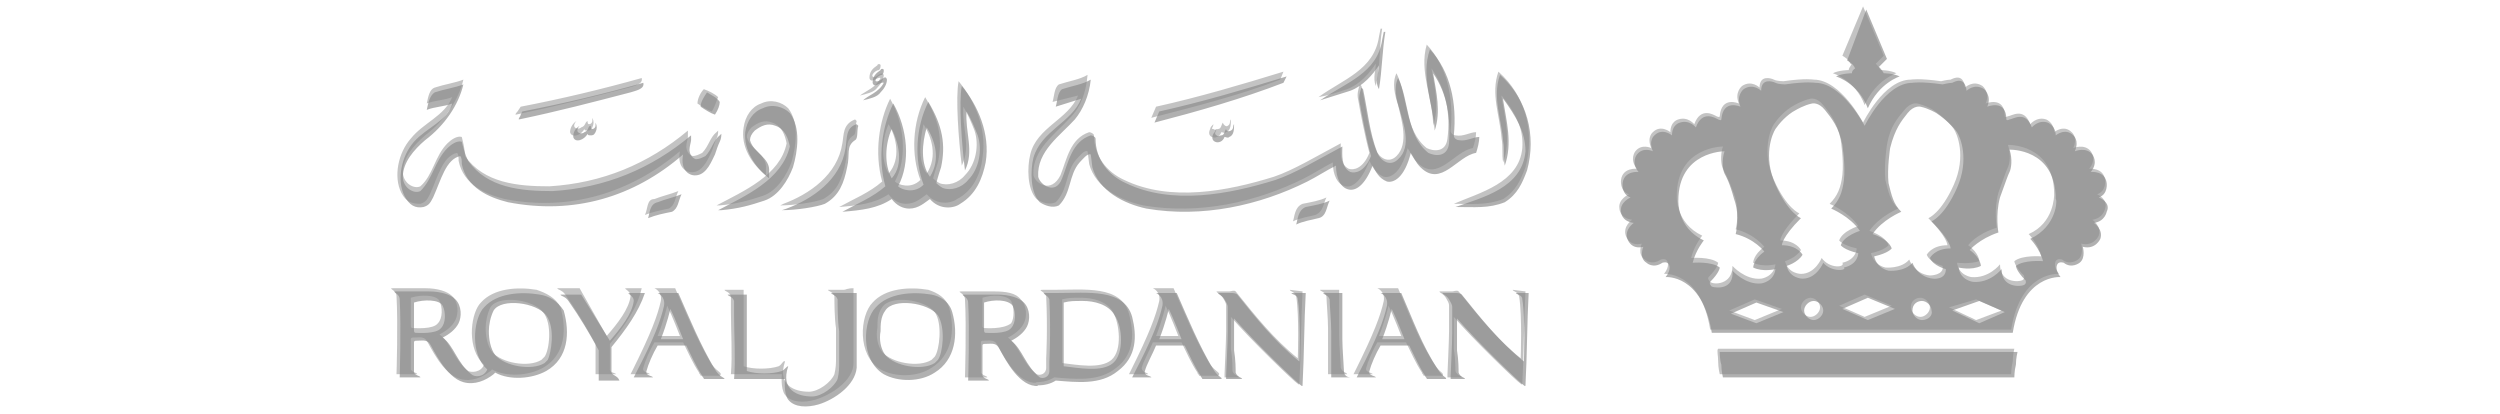 <?xml version="1.0" encoding="utf-8"?>
<!-- Generator: Adobe Illustrator 16.0.0, SVG Export Plug-In . SVG Version: 6.00 Build 0)  -->
<!DOCTYPE svg PUBLIC "-//W3C//DTD SVG 1.1//EN" "http://www.w3.org/Graphics/SVG/1.1/DTD/svg11.dtd">
<svg version="1.1" id="Layer_1" xmlns:x="http://ns.adobe.com/Extensibility/1.0/" xmlns:i="http://ns.adobe.com/AdobeIllustrator/10.0/" xmlns:graph="http://ns.adobe.com/Graphs/1.0/"
	 xmlns="http://www.w3.org/2000/svg" xmlns:xlink="http://www.w3.org/1999/xlink" xmlns:a="http://ns.adobe.com/AdobeSVGViewerExtensions/3.0/"
	 x="0px" y="0px" width="157px" height="26px" viewBox="0 0 157 26" style="enable-background:new 0 0 157 26;"
	 xml:space="preserve">
<style type="text/css">
<![CDATA[
	.st0{fill:#888888;}
	.st1{opacity:0.5;}
	.st2{fill:#626262;}
]]>
</style>
<g id="Layer_2" class="st1">
	<path class="st2" d="M86.6,5.6C86.8,4.4,86.8,3.2,87,2h-0.1l-0.1,0.5c-0.3,2.1-2.3,2.7-3.9,3.8c0.6-0.2,1.3-0.4,1.9-0.6
		c0.8-0.3,1.4-1,1.8-1.6C86.6,4.6,86.3,5.1,86.6,5.6 M86.2,10.4c0.2,0.4,0.4,0.8,0.9,1c0.4,0.1,1.1-0.2,1.5-1.8
		c0.2,0.3,0.3,0.6,0.6,0.9c1.3,1.3,2.3-0.7,3.5-0.9c0.1-0.3,0.2-0.7,0.2-1c-0.4,0-0.8,0.3-1.3,0.2c-0.1,0-0.3-0.1-0.3-0.3
		c0.2-2-0.2-4-1.5-5.4c-0.6,1.7,0.2,3.4,0.3,5.1C90.5,7,90.2,5.8,90,4.6c0.9,1.3,1.1,2.8,1,4.4c-0.1,0.9-0.9,0.8-1.3,0.6
		c-1.4-1.1-1.2-3.3-1.9-4.7c-0.3,0.6-0.1,1.4,0.1,2c0.2,0.8,0.8,2.3-0.1,3.1c-0.5,0.5-1.1,0.1-1.3-0.4c-0.5-1.3-0.6-2.6-0.9-4
		l-0.1-0.1c-0.1,0.3-0.2,0.6-0.1,1c0.1,0.6,0.4,2.2,0.7,3.3c-0.4,1-1,1.1-1.3,1c-0.6-0.3-0.5-1.1-0.5-1.6c-1.5,0.8-3,1.7-4.2,2.1
		c-2.9,0.9-6.5,1.6-9.4,0.2c-1.1-0.5-1.9-1.5-1.9-2.8c0-0.1-0.2-0.2-0.3-0.2c-1.2,0.4-1.4,1.7-1.8,2.7c-0.4,1.1-1.4,0.4-1.5-0.1
		c-0.1-1.6,1.4-2.6,2.3-3.6C68,6.9,68.4,6,68.5,5c-0.5,0.3-1.2,0.4-1.8,0.6c-0.3,0.2-0.3,0.8-0.4,1.1l1.6-0.5l0,0
		c-0.6,1.5-2.5,2-3,3.7c-0.2,0.8-0.2,2.2,0.4,2.8c0.3,0.2,0.8,0.4,1.2,0.2c0.8-0.8,0.6-1.9,1.3-2.7c0.2-0.2,0.5-0.6,0.7-0.5l0.1,0.8
		c0.4,1.5,2,2.3,3.4,2.6c3.5,0.6,7.1-0.2,10.1-1.7c0.6-0.3,1.2-0.7,1.8-1c0,0.8,0.3,1.4,0.8,1.5C85.1,12,85.7,11.7,86.2,10.4
		 M34.4,22.6c-0.1,0.1-0.1,0.1-0.2,0.2c-0.8,0.5-2.5,0.2-3.1-0.5c-0.3-0.4-0.4-1-0.4-1.5c0-0.4,0.1-0.9,0.3-1.3
		c0.5-0.8,2.7-0.5,3.3,0.3C34.9,20.6,34.6,22.2,34.4,22.6 M26.1,20.9c-0.1,0-0.1-0.1-0.1-0.2V19c0.6-0.2,1.6-0.2,1.8,0.2
		c0.2,0.4,0.2,1.1-0.1,1.4C27.4,21,26.2,20.9,26.1,20.9 M33.9,18.5c-1.2-0.2-2.7-0.1-3.5,0.8c-0.6,0.6-0.9,2.6,0,3.7l0,0l0,0
		l0.1,0.1l0.1,0.1c-0.2,0.5-0.8,0.5-1,0.3c-0.9-0.7-1.1-1.8-1.8-2.3c0.4-0.2,0.8-0.5,1-0.9c0.2-0.4,0.2-1.1-0.2-1.5
		c-0.3-0.3-0.9-0.5-1.7-0.5h-2c-0.4,0,0.2,0.1,0.2,0.5c0.1,1.7,0,4.9,0,4.9h1.3c0-0.1-0.3-0.1-0.4-0.3c0,0,0-1.8,0-1.9
		s0.1-0.1,0.1-0.1c0.4,0,0.7-0.1,0.9,0.2c0.2,0.3,1,2.1,2.1,2.4c0.7,0.2,1.4-0.1,1.9-0.5l0.1-0.1c0.9,0.5,2.3,0.4,3.2-0.1
		c1.4-0.8,1.5-2.4,1.1-3.8C35,18.9,34.5,18.6,33.9,18.5 M38.4,23.4v-1.6c0.9-1.1,1.7-2.2,2.1-3.4h-0.9c-0.4,0,0.2,0.1,0.2,0.5
		c-0.1,0.8-0.8,1.7-1.5,2.5l-1.8-2.9h-1.3l0,0c0,0.1,0.3,0.1,0.5,0.4c0.7,1,1.3,2,1.9,3.1c0,0.6,0,1.9,0,1.9h1.3
		C38.8,23.6,38.5,23.6,38.4,23.4 M72.8,21.3c0.4-1,0.6-1.9,0.6-1.9c0.3,0.6,0.8,1.9,0.8,1.9H72.8z M76.2,23.2
		c-0.9-1.5-1.6-3.2-2.3-4.8h-1.3l0,0c0,0,0.5,0.2,0.4,0.8c-0.2,0.9-0.6,2-1.8,4.3l-0.1,0.2c0,0,0,0,0.1,0h1.1l0,0
		c0-0.1-0.5-0.1-0.4-0.4c0.1-0.4,0.5-1.1,0.7-1.6h1.8c0.3,0.6,0.6,1.3,1,1.9c0,0.1,0.1,0.1,0.1,0.2h0.2c0.2,0,1,0,1,0l0,0
		C76.8,23.7,76.5,23.7,76.2,23.2 M69.9,22.8c-0.7,0.6-2.2,0.3-3.1,0.2v-4c0.4-0.1,0.6-0.1,1.2-0.1c0.7,0,1.6,0.2,2,0.9
		C70.5,20.5,70.6,22.2,69.9,22.8 M61.9,20.9c-0.1,0-0.1-0.1-0.1-0.2V19c0.6-0.2,1.5-0.2,1.8,0.2c0.2,0.4,0.2,1.1-0.1,1.4
		C63.2,21,62,20.9,61.9,20.9 M71.1,19.9c-0.5-1.8-2.8-1.5-4.7-1.5h-0.7c-0.4,0,0.1,0.1,0.2,0.4c0.1,2.1,0,3.9,0,3.9
		c0,0.2,0,0.4,0,0.6c0,0.4-0.4,0.5-0.6,0.4c-0.9-0.7-1.1-1.8-1.8-2.3c0.4-0.2,0.8-0.5,1-0.9s0.2-1.1-0.2-1.5
		c-0.3-0.3-0.9-0.5-1.7-0.5h-2c-0.4,0,0.2,0.1,0.2,0.5c0.1,1.7,0,4.9,0,4.9h1.3c0-0.1-0.3-0.1-0.4-0.3c0,0,0-1.8,0-1.9
		c0-0.1,0.1-0.1,0.1-0.1c0.4,0,0.7-0.1,0.9,0.2c0.2,0.3,1,2.1,2.1,2.4c0.1,0,0.3,0.1,0.4,0c0.4,0,0.8-0.1,1.1-0.3
		c1.3,0.1,2.8,0.3,3.9-0.6C71.4,22.4,71.4,21.1,71.1,19.9 M58.9,22.6c-0.1,0.1-0.1,0.1-0.2,0.2c-0.8,0.5-2.5,0.2-3.1-0.5
		c-0.3-0.4-0.4-1-0.3-1.5c0-0.4,0-0.9,0.3-1.3c0.5-0.8,2.7-0.5,3.3,0.3C59.4,20.6,59.2,22.2,58.9,22.6 M58.5,18.5
		c-1.2-0.2-2.7-0.1-3.5,0.8c-0.8,0.8-1,3.3,0.5,4.2c0.9,0.5,2.3,0.5,3.2-0.1c1.3-0.8,1.5-2.4,1.1-3.8C59.6,18.9,59,18.6,58.5,18.5
		 M81.1,18.4c0,0.1,0.4,0.1,0.4,0.4c0.2,1.2,0.1,3.9,0.1,3.9c-1.5-1.2-2.7-2.7-3.9-4.2c-0.1-0.1-0.3-0.1-0.4-0.1h-0.8l0,0
		c0,0.1,0.2,0.1,0.4,0.4c0.1,0.2,0.2,0.3,0.2,0.5c0,0.6,0,1,0,1.6c0,0.6-0.1,2.6-0.1,2.7v0.2h0.2H78l0,0c0-0.1-0.3-0.1-0.4-0.4
		c0-0.2,0-0.8-0.1-1.4c0-0.7,0-1.3,0-2c1.2,1.4,4,4.1,4.2,4.2c0.1,0.1,0.1,0,0.1,0c0.1-1.8,0.1-4,0.2-5.8H81.1L81.1,18.4z M58.2,8
		c0.5,0.8,0.9,2,0.2,3.1C57.8,10.3,57.9,9,58.2,8 M56,11.2c-0.5-0.9-0.4-2.2,0-3.1C56.4,8.9,56.8,10.3,56,11.2 M61.9,10.2
		c0.3-1.8-0.5-3.6-1.5-4.8c-0.2,1,0,3.7,0.2,5.3c0.6-1.2,0-2.4,0.1-3.7c0.3,0.5,0.5,1,0.7,1.5c0.3,0.9,0.1,2.1-0.6,2.8
		c-0.4,0.5-1.1,0.7-1.6,0.5c-0.2-0.1-0.4-0.3-0.4-0.3s0.1-0.4,0.3-1c0.3-1.4,0.1-2.6-0.8-4.1C57.5,8,57.4,10,58,11.6
		c-0.6,0.6-1.4,0.3-1.6,0.1c0.8-1.5,0.6-3.6-0.3-5.2c-0.7,1.4-1,3.4-0.5,5.2c-0.8,0.7-1.8,1.1-2.7,1.6c1.2-0.1,2.2-0.2,3.1-0.8
		c0.3,0.4,0.7,0.6,1.1,0.6c0.6,0,1-0.4,1.3-0.6c0.6,0.7,1.5,0.6,1.9,0.3C61.3,12.2,61.7,11.2,61.9,10.2 M86.8,21.3
		c0.4-1,0.6-1.9,0.6-1.9c0.3,0.6,0.8,1.9,0.8,1.9H86.8z M90.3,23.2c-1-1.5-1.6-3.2-2.3-4.8h-1.3l0,0c0,0,0.5,0.2,0.4,0.8
		c-0.2,0.9-0.6,2-1.8,4.3l-0.1,0.2c0,0,0,0,0.1,0h1.1l0,0c0-0.1-0.5-0.1-0.4-0.4c0.1-0.4,0.4-1.1,0.7-1.6h1.8c0.3,0.6,0.6,1.3,1,1.9
		c0,0.1,0.1,0.1,0.1,0.2h0.2c0.2,0,1,0,1,0l0,0C90.9,23.7,90.6,23.7,90.3,23.2 M95.2,18.4c0,0.1,0.4,0.1,0.4,0.4
		c0.2,1.2,0.1,3.9,0.1,3.9c-1.5-1.2-2.7-2.7-3.9-4.2c-0.1-0.1-0.3-0.1-0.4-0.1h-0.8l0,0c0,0.1,0.2,0.1,0.4,0.4
		c0.1,0.2,0.2,0.3,0.2,0.5c0,0.6,0,1,0,1.6c0,0.6-0.1,2.6-0.1,2.7v0.2h0.2H92l0,0c0-0.1-0.3-0.1-0.4-0.4c0-0.2,0-0.8-0.1-1.4
		c0-0.7,0-1.3,0-2c1.2,1.4,4,4.1,4.2,4.2c0.1,0.1,0.1,0,0.1,0c0.1-1.8,0.1-4,0.2-5.8H95.2L95.2,18.4z M53.2,18.4h-1l0,0
		c0,0.1,0.3,0.1,0.4,0.4c0,0.3,0,1.4,0.1,2V23c0,0,0,0.4-0.1,0.8c-0.2,0.5-1,1.1-1.6,1.1c-0.9,0-2-0.4-1.5-1.9
		c-0.1,0-0.2,0.2-0.4,0.3c-0.6,0.2-1.6,0.2-2.2,0c0-0.7,0-1.3,0-2v-2.6v-0.2h-0.2h-1l0,0c0,0.1,0.3,0.1,0.4,0.4c0,0.1,0,0.5,0,0.9
		c0,1.3,0.1,2.8,0,4h3.2c0,0-0.1,0.9,0.2,1.3c0.4,0.5,1.2,0.5,1.9,0.3c1-0.3,2.3-1.2,2.4-2.3c0-0.6,0-1.2,0-1.8v-2.7v-0.2
		C53.4,18.4,53.3,18.4,53.2,18.4 M91.4,13L91.4,13c1.2,0,2.1,0.1,3.1-0.3c0.8-0.5,1.1-1.2,1.4-2c0.6-2.2,0-4.5-1.7-6
		c-0.5,1.4,0.1,2.8,0.2,4.2c0.1,0.5,0,1,0.1,1.5C95,9,94.6,7.6,94.4,6.3V6.2c0.8,1.1,1.4,2.1,1.4,3.3C95.6,11.8,93.1,12.4,91.4,13
		 M84.4,23.3c0-0.2-0.1-1.4-0.1-2v-2.7v-0.2c-0.1,0-0.2,0-0.2,0h-1l0,0c0,0.1,0.3,0.1,0.4,0.4c0,0.3,0.1,1.4,0.1,2v2.3
		c0,0.2,0,0.4,0,0.4s0,0.1,0,0.2h0.2h1l0,0C84.8,23.7,84.4,23.7,84.4,23.3 M83.5,12.6c-0.4,0.2-1,0.3-1.5,0.4
		c-0.5,0.2-0.5,0.8-0.6,1.1c0.4-0.2,1-0.3,1.4-0.4C83.3,13.6,83.3,13,83.5,12.6 M26.6,13c0.3-0.1,0.4-0.2,0.6-0.6
		c0.5-1.1,0.8-2.4,1.7-2.6C29,9.9,29,10.1,29,10.3c0.3,1.5,1.7,2.1,2.9,2.4c4.1,0.8,7.9-0.3,11-3l0,0c-0.2,1,0.4,1.4,0.9,1.3
		c0.6-0.1,0.9-0.9,1.1-1.3c0.1-0.3,0.2-0.6,0.3-0.8c0.1-0.2,0.1-0.4,0.1-0.5l-0.1,0.1c-0.4,0.3-0.5,0.9-0.9,1.3
		c-0.2,0.1-0.4,0.2-0.6,0.2c-0.3-0.1-0.4-0.4-0.4-0.6c0-0.2,0.1-0.5,0.1-0.6V8.5c-2.5,2.1-5.4,3.3-8.7,3.5c-2,0-4.1-0.2-5.3-1.9
		c-0.2-0.4-0.3-0.8-0.4-1.2c-0.3-0.1-0.7,0.2-0.9,0.4c-0.8,0.8-0.9,1.9-1.7,2.7c-0.4,0.2-1.1-0.2-1.1-0.9c0-0.9,0.7-1.7,1.4-2.3
		c1.2-0.9,2.1-2.2,2.4-3.5c-0.5,0.2-1.2,0.3-1.8,0.5C27,6,26.9,6.4,26.8,6.9c0.5-0.2,1.1-0.2,1.6-0.4l0,0C28.1,7.6,26.8,8,26,8.9
		s-1.1,2.4-0.6,3.4C25.7,12.9,26.1,13.1,26.6,13 M36,8.6c0.1,0.4,0.7,0.2,0.9-0.2c0,0.1,0.1,0.1,0.2,0.1s0.2,0,0.3-0.2
		c0.1-0.2,0.1-0.4,0-0.6v0.2c0,0.1-0.1,0.2-0.2,0.2c-0.1,0-0.1-0.1-0.1-0.2c-0.2,0-0.1,0.3-0.4,0.4c-0.1,0.1-0.3,0.1-0.4,0
		c-0.1-0.1,0-0.3,0.1-0.4C36.1,8.1,36,8.3,36,8.6 M49.1,13.2c0.9,0,2.2-0.2,2.7-0.4c0.9-0.5,1.2-1.3,1.4-2.3
		c0.2-0.8-0.1-1.3,0.5-1.7c0.2-0.1,0.1-0.6,0.2-0.9l-0.1-0.1c-0.7,0.2-0.6,0.9-0.7,1.5c-0.3,2-2.1,3.2-3.7,3.8L49.1,13.2z
		 M48.3,11.2v-0.4c0.1-0.9-1-1.2-1.2-2c0-0.2,0.1-0.4,0.3-0.6c0.4-0.3,0.8-0.5,1.3-0.3c0.6,0.2,0.8,0.8,0.9,1.3
		c-0.5,2.1-2.8,3.1-4.5,4h0.2c1.1-0.1,1.8-0.3,2.7-0.6c0.9-0.3,1.5-1.3,1.8-2.1c0.3-1,0.5-2.5-0.2-3.4c-0.4-0.4-1.1-0.6-1.7-0.3
		c-0.6,0.2-1,0.8-1.1,1.5C46.7,9.4,47.4,10.5,48.3,11.2 M32.6,7.5c2.4-0.5,4.7-1.1,7-1.7c0.3-0.1,0.9-0.2,0.8-0.6
		c-2.5,0.7-5,1.3-7.6,1.8l-0.1,0.2C32.7,7.3,32.5,7.5,32.6,7.5 M45.2,6.4C45,6.1,44.7,6,44.4,5.8C44.2,6.1,44,6.4,44,6.7
		c0.3,0.2,0.6,0.4,0.9,0.5C45.1,6.9,45.2,6.6,45.2,6.4 M40.7,13.7c0.5-0.2,1-0.3,1.5-0.4c0.4-0.2,0.4-0.7,0.6-1.1
		c-0.5,0.2-1,0.3-1.5,0.5C40.8,12.8,40.8,13.4,40.7,13.7 M41.5,21.3c0.4-1,0.6-1.9,0.6-1.9c0.3,0.6,0.8,1.9,0.8,1.9H41.5z
		 M44.9,23.2c-0.9-1.5-1.6-3.2-2.3-4.8h-1.3l0,0c0,0,0.5,0.2,0.4,0.8c-0.2,0.9-0.6,2-1.8,4.3l-0.1,0.2c0,0,0,0,0.1,0H41l0,0
		c0-0.1-0.5-0.1-0.4-0.4c0.1-0.4,0.4-1.1,0.7-1.6h1.8c0.3,0.6,0.6,1.3,1,1.9c0,0.1,0.1,0.1,0.1,0.2h0.2c0.2,0,1.1,0,1.1,0l0,0
		C45.5,23.7,45.2,23.7,44.9,23.2 M80.8,4.8c-2.6,0.8-5.3,1.6-8,2.2l-0.3,0.7C75.2,7,78,6.2,80.6,5.2L80.8,4.8z M76.4,8.1
		c-0.1,0.1-0.1,0.2-0.2,0.3c-0.1,0.2-0.1,0.4,0.1,0.5c0.2,0.1,0.5,0,0.6-0.3c0.1,0,0.2,0.1,0.3,0c0.3-0.1,0.3-0.5,0.3-0.8
		c-0.1,0.1,0,0.3-0.2,0.4c-0.2,0.1-0.3,0-0.3-0.1c-0.1,0.1-0.1,0.4-0.3,0.4c-0.1,0-0.2,0.1-0.3,0C76.2,8.4,76.4,8.2,76.4,8.1
		 M54.2,6.3c0.4-0.1,0.9-0.2,1.1-0.5c0.2-0.2,0.4-0.5,0.4-0.8c-0.1-0.4-0.4,0.2-0.7,0.1c-0.1-0.1,0.2-0.4,0.4-0.4
		c0.1-0.1,0.1-0.2,0.1-0.3s-0.2-0.1-0.2,0c-0.3,0.2-0.5,0.4-0.5,0.8c0.1,0.4,0.5-0.1,0.7,0C55.2,5.8,54.5,6,54.2,6.3"/>
	<path class="st2" d="M127.5,15c0,0,0.6,0.6,0.8,1.4c0,0-1.2-0.1-1.7,0.3c0,0,0,0.3,0.6,0.9c0,0,0.1,0.2-0.1,0.3
		c-0.2,0.1-1.4,0.2-1.4-1c0,0-0.7,0.9-1.8,0.8c0,0-0.8-0.1-0.9-0.9c0,0,0.8,0.2,1.4-0.1c0,0,0-0.5-0.7-1c0,0,0.6-0.7,1.8-1.1
		c0,0-0.2-1.1,0.1-2.2c0.4-1.1,0.5-1.4,0.6-1.6c0.1-0.2,0.2-0.8,0-1.4c0,0,2.9-0.1,2.9,3.1C129.2,12.5,129.2,14.2,127.5,15
		 M124.3,20.3l-1.7-0.8l1.7-0.6l1.6,0.7L124.3,20.3z M121.4,17.5c-1-0.1-1.3-1-1.3-1c-0.5,0.6-1.5,0.5-1.5,0.5
		c-0.8-0.2-0.9-0.9-0.9-0.9c0.9-0.2,1.1-0.5,1.1-0.5c-0.2-0.6-1.2-0.9-1.2-0.9c0.6-0.9,1.8-1.4,1.8-1.4c-0.5-0.5-0.6-1-0.8-1.8
		c-0.1-0.9,0.1-2.2,0.1-2.2c0.3-1.2,0.7-1.7,1.1-2.2c0.4-0.5,0.8-0.4,0.8-0.4c0.5,0.1,1,0.4,1,0.4c0.6,0.4,1.1,0.9,1.3,1.2
		c0.2,0.3,0.8,1.7,0,3.5c-0.8,1.8-1.6,2.1-1.6,2.1c1.2,1.2,1.2,1.7,1.2,1.7c-1,0-1.3,0.6-1.3,0.6c0.2,0.5,1,0.7,1,0.7
		C122.2,17.6,121.4,17.5,121.4,17.5 M120.7,20.1c-0.3,0-0.6-0.3-0.6-0.6c0-0.4,0.3-0.6,0.6-0.6s0.6,0.3,0.6,0.6
		C121.4,19.8,121.1,20.1,120.7,20.1 M117.3,20.1l-1.6-0.7l1.6-0.7l1.7,0.7L117.3,20.1z M114.5,16.5c0,0-0.4,1-1.3,1c0,0-0.8,0-1-0.8
		c0,0,0.7-0.2,1-0.7c0,0-0.3-0.6-1.3-0.6c0,0,0-0.5,1.2-1.7c0,0-0.8-0.3-1.6-2.1c-0.8-1.8-0.2-3.2,0-3.5c0.2-0.3,0.7-0.9,1.3-1.2
		c0,0,0.5-0.3,1-0.4c0,0,0.4-0.1,0.8,0.4c0.4,0.5,0.9,1.1,1.1,2.2c0,0,0.2,1.3,0.1,2.2c-0.1,0.8-0.3,1.3-0.8,1.8
		c0,0,1.2,0.5,1.8,1.4c0,0-1,0.3-1.2,0.9c0,0,0.2,0.3,1.1,0.5c0,0,0,0.7-0.9,0.9C116,17,115,17.1,114.5,16.5 M113.9,20.1
		c-0.3,0-0.6-0.3-0.6-0.6s0.3-0.6,0.6-0.6c0.3,0,0.6,0.3,0.6,0.6S114.2,20.1,113.9,20.1 M110.3,20.3l-1.6-0.6l1.6-0.7l1.7,0.6
		L110.3,20.3z M107.5,18c-0.2-0.2-0.1-0.3-0.1-0.3c0.6-0.6,0.6-0.9,0.6-0.9c-0.5-0.4-1.7-0.3-1.7-0.3c0.2-0.8,0.7-1.4,0.7-1.4
		c-1.7-0.8-1.6-2.5-1.6-2.5c0-3.1,2.9-3.1,2.9-3.1c-0.2,0.6-0.1,1.2,0,1.4c0.1,0.2,0.3,0.5,0.6,1.6c0.4,1.1,0.1,2.2,0.1,2.2
		c1.2,0.3,1.8,1.1,1.8,1.1c-0.7,0.5-0.7,1-0.7,1c0.6,0.3,1.4,0.1,1.4,0.1c-0.1,0.8-0.9,0.9-0.9,0.9c-1,0.1-1.8-0.8-1.8-0.8
		C108.9,18.2,107.8,18.1,107.5,18 M131.8,12.4c0.6-0.2,0.5-0.9,0.5-0.9c-0.1-0.8-1-0.7-1-0.7c0.5-0.6,0.1-1.1,0.1-1.1
		c-0.4-0.5-1.1-0.2-1.1-0.2c0.3-0.7-0.1-1-0.1-1c-0.5-0.5-1.1,0-1.1,0c0-0.6-0.5-0.8-0.5-0.8c-0.6-0.2-1,0.3-1,0.3
		c-0.4-1.1-1.2-0.5-1.4-0.5c-0.2,0.1-0.2,0-0.2,0c0-1.3-1.2-0.8-1.2-0.8c0.3-0.7-0.2-1.1-0.2-1.1c-0.6-0.4-1.1,0.1-1.1,0.1
		c-0.1-0.9-0.7-0.6-0.9-0.5c-0.2,0-0.6,0.1-0.6,0.1c-1.4-0.2-1.9-0.1-1.9-0.1c-1.7,0-3,2.7-3,2.7l0,0l0,0c0,0-1.4-2.7-3.1-2.7
		c0,0-0.5-0.1-1.9,0.1c0,0-0.4,0-0.6-0.1c-0.2-0.1-0.9-0.3-0.9,0.5c0,0-0.5-0.5-1.1-0.1c0,0-0.5,0.4-0.2,1.1c0,0-1.1-0.5-1.2,0.8
		c0,0,0,0.1-0.2,0c-0.2-0.1-1-0.6-1.4,0.5c0,0-0.4-0.5-1-0.3c0,0-0.5,0.1-0.5,0.8c0,0-0.6-0.5-1.1,0c0,0-0.4,0.3-0.1,1
		c0,0-0.6-0.3-1,0.2c0,0-0.4,0.5,0.1,1.1c0,0-0.9-0.1-1,0.7c0,0-0.1,0.7,0.5,0.9c0,0-0.7,0.3-0.6,0.9c0,0,0,0.6,0.8,0.7
		c0,0-0.6,0.4-0.4,1c0,0,0.2,0.7,1,0.5c0,0-0.3,0.7,0.2,1c0,0,0.4,0.4,1,0c0,0,0.3-0.1,0.4,0.1c0,0,0.2,0.3-0.2,0.8
		c0,0,2.3-0.2,2.9,3.5h18.9c0.6-3.7,3-3.5,3-3.5c-0.4-0.5-0.2-0.8-0.2-0.8c0.1-0.2,0.4-0.1,0.4-0.1c0.5,0.4,1,0,1,0
		c0.4-0.3,0.2-1,0.2-1c0.8,0.2,1.1-0.5,1.1-0.5c0.2-0.6-0.4-1-0.4-1c0.7-0.1,0.8-0.7,0.8-0.7C132.6,12.7,131.8,12.4,131.8,12.4
		 M108.1,22.9c0,0.4,0.1,0.8,0.1,0.8h18.3c0,0,0-0.4,0.1-0.8c0-0.4,0.1-0.8,0.1-0.8H108C108,22.2,108,22.6,108.1,22.9 M116.3,4.6
		c0,0-0.6,0-1,0.2c0,0,1.4,0.4,2,2c0.7-1.6,2-2,2-2c-0.4-0.2-1-0.2-1-0.2c-0.1-0.2-0.3-0.4-0.3-0.4c0.2-0.2,0.5-0.5,0.5-0.5
		l-1.3-3.1L116,3.8c0,0,0.4,0.2,0.5,0.5C116.5,4.3,116.3,4.4,116.3,4.6"/>
</g>
<g id="Layer_1_1_" class="st1">
	<g>
		<path class="st0" d="M86.4,5.4c0.3-1.2,0.2-2.4,0.4-3.6h-0.1l-0.1,0.5c-0.3,2.1-2.3,2.7-3.8,3.8C83.4,6,84,5.8,84.6,5.6
			c0.8-0.3,1.4-1,1.8-1.6C86.4,4.4,86.2,4.9,86.4,5.4 M86,10.1c0.2,0.4,0.4,0.8,0.9,1c0.4,0.1,1.1-0.2,1.5-1.8
			c0.2,0.3,0.3,0.6,0.6,0.9c1.3,1.3,2.3-0.7,3.5-0.9c0.1-0.3,0.2-0.7,0.2-1c-0.4,0-0.8,0.3-1.3,0.2c-0.1,0-0.3-0.1-0.3-0.3
			c0.2-2-0.2-4-1.5-5.4C89.1,4.5,90,6.2,90,7.9c0.4-1.2,0.1-2.4-0.1-3.6c0.9,1.3,1.2,2.8,1,4.4c-0.1,0.9-0.9,0.8-1.3,0.6
			c-1.4-1.1-1.2-3.3-1.9-4.7c-0.3,0.6-0.1,1.4,0.1,2C88,7.5,88.5,9,87.7,9.8c-0.5,0.5-1.1,0.1-1.3-0.4c-0.5-1.3-0.6-2.6-0.9-4
			l-0.1-0.1c-0.1,0.3-0.2,0.6-0.1,1c0.1,0.6,0.4,2.2,0.7,3.3c-0.4,1-1,1.1-1.3,1c-0.6-0.3-0.5-1.1-0.5-1.6c-1.5,0.8-3,1.7-4.2,2.1
			c-2.9,0.9-6.5,1.6-9.4,0.2c-1.1-0.5-1.9-1.5-1.9-2.8c0-0.1-0.2-0.2-0.3-0.2C67.2,8.7,67,10,66.6,11c-0.6,1.2-1.6,0.5-1.7,0
			c-0.1-1.6,1.4-2.6,2.3-3.6c0.7-0.7,1-1.6,1.1-2.7c-0.5,0.3-1.2,0.4-1.8,0.6c-0.3,0.2-0.3,0.8-0.4,1.1L67.7,6l0,0
			c-0.6,1.5-2.6,2-3,3.7c-0.2,0.8-0.2,2.2,0.4,2.8c0.3,0.2,0.8,0.4,1.2,0.2c0.8-0.8,0.6-1.9,1.3-2.7c0.2-0.2,0.5-0.6,0.7-0.5
			l0.1,0.8c0.4,1.5,2,2.3,3.4,2.6c3.5,0.6,7.1-0.2,10.1-1.7c0.6-0.3,1.2-0.7,1.8-1c0,0.8,0.3,1.4,0.8,1.5
			C84.9,11.8,85.5,11.4,86,10.1 M34.2,22.4c-0.1,0.1-0.1,0.1-0.2,0.2c-0.8,0.5-2.5,0.2-3.1-0.5c-0.3-0.4-0.4-1-0.4-1.5
			c0-0.4,0.1-0.9,0.3-1.3c0.5-0.8,2.7-0.5,3.3,0.3C34.7,20.3,34.5,22,34.2,22.4 M25.9,20.6c-0.1,0-0.1-0.1-0.1-0.2v-1.7
			c0.6-0.2,1.6-0.2,1.8,0.2c0.2,0.4,0.2,1.1-0.1,1.4C27.2,20.7,26.1,20.6,25.9,20.6 M33.7,18.2C32.5,18,31,18.1,30.2,19
			c-0.6,0.6-0.9,2.6,0,3.7l0,0l0,0l0.1,0.1l0.1,0.1c-0.2,0.5-0.8,0.5-1,0.4c-0.9-0.7-1.1-1.8-1.8-2.3c0.4-0.2,0.8-0.5,1-0.9
			c0.2-0.4,0.2-1.1-0.2-1.5c-0.3-0.3-0.9-0.5-1.7-0.5h-2c-0.4,0,0.2,0.1,0.2,0.5c0.1,1.7,0,4.9,0,4.9h1.3c0-0.1-0.3-0.1-0.4-0.3
			c0,0,0-1.8,0-1.9c0-0.1,0.1-0.1,0.1-0.1c0.4,0,0.7-0.1,0.9,0.2c0.2,0.3,1,2.1,2.1,2.4c0.7,0.2,1.4-0.1,1.9-0.5l0.1-0.1
			c0.9,0.5,2.3,0.4,3.2-0.1c1.4-0.8,1.5-2.4,1.1-3.8C34.9,18.7,34.3,18.4,33.7,18.2 M38.3,23.2v-1.6c0.9-1.1,1.7-2.2,2-3.5h-0.9
			c-0.4,0,0.2,0.1,0.2,0.5c-0.1,0.8-0.8,1.7-1.5,2.5l-1.7-3H35l0,0c0,0.1,0.3,0.1,0.5,0.4c0.7,1,1.3,2,1.9,3.1c0,0.5,0,1.9,0,1.9
			h1.3C38.6,23.4,38.3,23.4,38.3,23.2 M72.6,21.1c0.4-1,0.6-1.9,0.6-1.9c0.3,0.6,0.8,1.9,0.8,1.9H72.6z M76,22.9
			c-0.9-1.5-1.6-3.2-2.3-4.8h-1.3l0,0c0,0,0.5,0.2,0.4,0.8c-0.2,0.9-0.6,2-1.8,4.4l-0.1,0.2c0,0,0,0,0.1,0h1.1l0,0
			c0-0.1-0.4-0.1-0.4-0.4c0.1-0.4,0.5-1.1,0.7-1.6h1.8c0.3,0.6,0.6,1.3,1,1.9c0,0.1,0.1,0.1,0.1,0.2h0.2c0.2,0,1,0,1,0l0,0
			C76.7,23.4,76.4,23.4,76,22.9 M69.8,22.6c-0.7,0.6-2.2,0.3-3.1,0.2v-4c0.4-0.1,0.6-0.1,1.2-0.1c0.7,0,1.6,0.2,2,0.9
			C70.3,20.3,70.5,22,69.8,22.6 M61.8,20.6c-0.1,0-0.1-0.1-0.1-0.2v-1.7c0.6-0.2,1.5-0.2,1.8,0.2c0.2,0.4,0.2,1.1,0,1.4
			C63,20.7,61.9,20.6,61.8,20.6 M70.9,19.7c-0.5-1.8-2.8-1.5-4.7-1.5h-0.7c-0.4,0,0.1,0.1,0.2,0.4c0.1,2.1,0,3.9,0,3.9
			c0,0.2,0,0.4,0,0.6c0,0.4-0.4,0.5-0.6,0.4c-0.9-0.7-1.1-1.8-1.8-2.3c0.4-0.2,0.8-0.5,1-0.9c0.2-0.4,0.2-1.1-0.2-1.5
			c-0.3-0.4-0.9-0.5-1.7-0.5h-2c-0.4,0,0.2,0.1,0.2,0.5c0.1,1.7,0,4.9,0,4.9H62c0-0.1-0.3-0.1-0.4-0.3c0,0,0-1.8,0-1.9
			s0.1-0.1,0.1-0.1c0.4,0,0.7-0.1,0.9,0.2c0.2,0.3,1,2.1,2.1,2.4c0.1,0,0.3,0.1,0.4,0c0.4,0,0.8-0.1,1.1-0.3
			c1.3,0.1,2.8,0.3,3.9-0.6C71.3,22.2,71.2,20.8,70.9,19.7 M58.7,22.4c-0.1,0.1-0.1,0.1-0.2,0.2c-0.8,0.5-2.5,0.2-3.1-0.5
			c-0.3-0.4-0.4-1-0.3-1.5c0-0.4,0-0.9,0.3-1.3c0.5-0.8,2.7-0.5,3.3,0.3C59.2,20.3,59,22,58.7,22.4 M58.3,18.2
			c-1.2-0.2-2.7-0.1-3.5,0.8c-0.8,0.8-1,3.3,0.5,4.2c0.9,0.5,2.3,0.5,3.2-0.1c1.3-0.8,1.5-2.4,1.1-3.8
			C59.4,18.7,58.9,18.4,58.3,18.2 M81,18.2c0,0.1,0.3,0.1,0.4,0.4c0.2,1.2,0.1,3.9,0.1,3.9c-1.5-1.2-2.7-2.7-3.9-4.2
			c-0.1-0.1-0.3,0-0.4,0h-0.8l0,0c0,0.1,0.2,0.1,0.4,0.4c0.1,0.2,0.2,0.3,0.2,0.5c0,0.6,0,1,0,1.6c0,0.6-0.1,2.6-0.1,2.7v0.2h0.2
			h0.7l0,0c0-0.1-0.3-0.1-0.4-0.4c0-0.2,0-0.8-0.1-1.4c0-0.7,0-1.3,0-2c1.2,1.4,4,4.1,4.2,4.2c0.1,0.1,0.1,0,0.1,0
			c0.1-1.8,0.1-4,0.2-5.8L81,18.2L81,18.2z M58,7.8c0.5,0.8,0.9,2,0.2,3.1C57.6,10.1,57.8,8.7,58,7.8 M55.8,10.9
			c-0.5-0.9-0.4-2.2,0-3.1C56.3,8.6,56.6,10,55.8,10.9 M61.7,9.9c0.3-1.8-0.5-3.6-1.5-4.8c-0.2,1,0,3.7,0.2,5.3
			c0.6-1.2,0-2.4,0.1-3.7c0.3,0.5,0.5,1,0.7,1.5c0.3,0.9,0.1,2.1-0.6,2.8c-0.4,0.5-1.1,0.7-1.6,0.5c-0.2-0.1-0.4-0.3-0.4-0.3
			s0.1-0.4,0.3-1c0.3-1.4,0.1-2.6-0.8-4.1c-0.8,1.6-0.9,3.6-0.3,5.2c-0.6,0.6-1.4,0.3-1.6,0.1c0.8-1.5,0.6-3.6-0.3-5.2
			c-0.7,1.4-1,3.4-0.5,5.2c-0.8,0.7-1.8,1.1-2.7,1.6c1.2-0.1,2.2-0.2,3.1-0.8c0.3,0.4,0.7,0.6,1.1,0.6c0.6,0,1-0.4,1.3-0.6
			c0.6,0.7,1.5,0.6,1.9,0.3C61.1,12,61.6,10.9,61.7,9.9 M86.6,21.1c0.4-1,0.6-1.9,0.6-1.9c0.3,0.6,0.8,1.9,0.8,1.9H86.6z M90.1,22.9
			c-1-1.5-1.6-3.2-2.3-4.8h-1.3l0,0c0,0,0.5,0.2,0.4,0.8c-0.2,0.9-0.6,2-1.8,4.4L85,23.5c0,0,0,0,0.1,0h1.1l0,0
			c0-0.1-0.5-0.1-0.4-0.4c0.1-0.4,0.4-1.1,0.7-1.6h1.8c0.3,0.6,0.6,1.3,1,1.9c0,0.1,0.1,0.1,0.1,0.2h0.2c0.2,0,1,0,1,0l0,0
			C90.7,23.4,90.4,23.4,90.1,22.9 M95,18.2c0,0.1,0.3,0.1,0.4,0.4c0.2,1.2,0.1,3.9,0.1,3.9c-1.5-1.2-2.7-2.7-3.9-4.2
			c-0.1-0.1-0.3,0-0.4,0h-0.8l0,0c0,0.1,0.2,0.1,0.4,0.4c0.1,0.2,0.2,0.3,0.2,0.5c0,0.6,0,1,0,1.6c0,0.6-0.1,2.6-0.1,2.7v0.2h0.2
			h0.7l0,0c0-0.1-0.3-0.1-0.4-0.4c0-0.2,0-0.8-0.1-1.4c0-0.7,0-1.3,0-2c1.2,1.4,4,4.1,4.2,4.2c0.1,0.1,0.1,0,0.1,0
			c0.1-1.8,0.1-4,0.2-5.8L95,18.2L95,18.2z M53,18.2h-1l0,0c0,0.1,0.3,0.1,0.4,0.4c0,0.3,0,1.4,0.1,2v2.1c0,0,0,0.4-0.1,0.8
			c-0.2,0.5-1,1.1-1.6,1.1c-0.9,0-2-0.4-1.5-1.9c-0.1-0.1-0.2,0.2-0.4,0.3c-0.6,0.2-1.6,0.2-2.2,0c0-0.7,0-1.3,0-2v-2.6v-0.2h-0.2
			h-1l0,0c0,0.1,0.3,0.1,0.4,0.4c0,0.1,0,0.5,0,0.9c0,1.3,0.1,2.8,0,4h3.2c0,0-0.1,0.9,0.2,1.3c0.4,0.5,1.2,0.5,1.9,0.3
			c1-0.3,2.4-1.2,2.4-2.3c0-0.6,0-1.2,0-1.8v-2.7v-0.2C53.2,18.1,53.1,18.2,53,18.2 M91.3,12.8L91.3,12.8c1.1,0,2.1,0.1,3.1-0.3
			c0.8-0.5,1.1-1.2,1.4-2c0.6-2.2,0-4.5-1.7-6c-0.5,1.4,0.1,2.8,0.2,4.2c0.1,0.5,0,1,0.1,1.5c0.5-1.4,0.1-2.8-0.1-4.1V6
			c0.8,1,1.4,2,1.3,3.3C95.4,11.5,92.9,12.1,91.3,12.8 M84.2,23.1c0-0.3-0.1-1.4-0.1-2v-2.7v-0.2c-0.1,0-0.2,0-0.2,0h-1l0,0
			c0,0.1,0.3,0.1,0.4,0.4c0,0.3,0.1,1.4,0.1,2v2.3c0,0.2,0,0.4,0,0.4s0,0.1,0,0.2h0.2h1l0,0C84.6,23.4,84.3,23.4,84.2,23.1
			 M83.3,12.4c-0.4,0.2-1,0.3-1.5,0.4c-0.5,0.2-0.5,0.8-0.6,1.1c0.4-0.2,1-0.3,1.4-0.4C83.1,13.3,83.1,12.8,83.3,12.4 M26.4,12.8
			c0.3-0.1,0.4-0.2,0.6-0.6c0.5-1.1,0.8-2.4,1.7-2.6c0.1,0.1,0.1,0.3,0.1,0.5c0.3,1.5,1.7,2.1,2.9,2.4c4.1,0.8,7.9-0.4,11-3l0,0
			c-0.2,1,0.4,1.4,0.9,1.3c0.6-0.1,0.9-0.9,1.1-1.3c0.1-0.3,0.2-0.6,0.3-0.8c0.1-0.2,0.1-0.4,0.1-0.5L45,8.3
			c-0.4,0.3-0.5,0.9-0.9,1.3c-0.2,0.1-0.4,0.2-0.6,0.2c-0.3-0.1-0.4-0.4-0.4-0.6c0-0.2,0.1-0.5,0.1-0.6V8.2
			c-2.5,2.1-5.4,3.3-8.7,3.5c-2,0-4.1-0.2-5.3-1.9c0-0.4-0.1-0.8-0.2-1.2c-0.3-0.1-0.7,0.2-0.9,0.4c-0.8,0.8-0.9,2-1.7,2.7
			c-0.4,0.2-1.1-0.2-1.1-0.9c0-0.9,0.7-1.7,1.4-2.3c1.2-0.9,2.1-2.2,2.4-3.5c-0.5,0.2-1.2,0.3-1.8,0.5c-0.3,0.1-0.4,0.5-0.5,1
			c0.5-0.2,1.1-0.2,1.6-0.4l0,0c-0.5,1.2-1.8,1.6-2.6,2.6c-0.8,0.9-1.1,2.4-0.6,3.4C25.5,12.7,25.9,12.8,26.4,12.8 M35.8,8.3
			c0.1,0.4,0.7,0.2,0.9-0.2c0,0.1,0.1,0.1,0.2,0.1s0.2,0,0.3-0.2c0.1-0.2,0.1-0.4,0-0.6v0.2c0,0.1-0.1,0.2-0.2,0.2s-0.1-0.1-0.1-0.2
			c-0.2,0.1-0.1,0.3-0.4,0.4c-0.1,0.1-0.3,0.1-0.4,0s0-0.3,0.1-0.4C35.9,7.8,35.8,8.1,35.8,8.3 M49,12.9c0.9,0,2.2-0.2,2.7-0.4
			c0.9-0.5,1.2-1.3,1.4-2.3c0.2-0.8-0.1-1.3,0.5-1.7c0.2-0.1,0.1-0.6,0.2-0.9l-0.1-0.1c-0.8,0.3-0.7,1-0.8,1.5
			c-0.3,2-2.1,3.2-3.7,3.8L49,12.9z M48.1,11v-0.4c0.1-0.9-1-1.2-1.2-2c0-0.2,0.1-0.4,0.3-0.6c0.4-0.3,0.8-0.5,1.3-0.3
			c0.6,0.2,0.8,0.8,0.9,1.3c-0.4,2-2.7,3-4.4,3.9h0.2c1.1-0.1,1.8-0.3,2.7-0.6c0.9-0.3,1.5-1.3,1.8-2.1c0.3-1,0.5-2.5-0.2-3.4
			c-0.4-0.4-1.1-0.6-1.7-0.3c-0.6,0.2-1,0.8-1.1,1.5C46.5,9.2,47.2,10.3,48.1,11 M32.4,7.2c2.4-0.5,4.8-1.1,7.1-1.7
			c0.3-0.1,0.9-0.2,0.8-0.6c-2.5,0.7-5,1.3-7.6,1.8L32.5,7C32.5,7,32.3,7.2,32.4,7.2 M45.1,6.1c-0.2-0.2-0.6-0.4-0.9-0.5
			c-0.2,0.2-0.4,0.6-0.4,0.9c0.3,0.2,0.6,0.4,0.9,0.5C44.9,6.7,45,6.3,45.1,6.1 M40.5,13.5c0.5-0.2,1-0.3,1.5-0.4
			c0.4-0.2,0.4-0.7,0.6-1.1c-0.5,0.2-1,0.3-1.5,0.5C40.6,12.5,40.7,13.1,40.5,13.5 M41.3,21.1c0.4-1,0.6-1.9,0.6-1.9
			c0.3,0.6,0.8,1.9,0.8,1.9H41.3z M44.7,22.9c-0.9-1.5-1.6-3.2-2.3-4.8h-1.3l0,0c0,0,0.5,0.2,0.4,0.8c-0.2,0.9-0.6,2-1.8,4.4
			l-0.1,0.2c0,0,0,0,0.1,0h1.1l0,0c0-0.1-0.5-0.1-0.4-0.4c0.1-0.4,0.4-1.1,0.7-1.6h1.8c0.3,0.6,0.6,1.3,1,1.9c0,0.1,0.1,0.1,0.1,0.2
			h0.2c0.2,0,1,0,1,0l0,0C45.4,23.4,45.1,23.4,44.7,22.9 M80.6,4.5c-2.6,0.8-5.3,1.6-8,2.2l-0.3,0.7C75,6.7,77.8,6,80.4,5L80.6,4.5z
			 M76.2,7.8C76.1,7.9,76,8,76,8.1c-0.1,0.2-0.1,0.4,0.1,0.5c0.2,0.1,0.5,0,0.6-0.3c0.1,0,0.2,0.1,0.3,0c0.3-0.1,0.3-0.5,0.3-0.8
			c-0.1,0.1,0,0.3-0.2,0.4C77,8,76.8,7.8,76.8,7.7c-0.1,0.1-0.1,0.4-0.3,0.4c-0.1,0-0.2,0.1-0.3,0C76,8.1,76.2,8,76.2,7.8 M54,6
			c0.4-0.1,0.9-0.2,1.1-0.5c0.2-0.2,0.4-0.5,0.4-0.8C55.3,4.4,55,5,54.8,4.8c-0.1-0.1,0.2-0.4,0.4-0.4c0.1-0.1,0.1-0.2,0.1-0.3
			s-0.2-0.1-0.2,0c-0.3,0.2-0.5,0.4-0.5,0.8c0.1,0.4,0.5-0.1,0.7,0C55,5.5,54.4,5.7,54,6"/>
		<path class="st0" d="M127.4,14.7c0,0,0.6,0.6,0.8,1.4c0,0-1.2-0.1-1.7,0.3c0,0,0,0.3,0.6,0.9c0,0,0.1,0.2-0.1,0.3
			c-0.2,0.1-1.4,0.2-1.4-1c0,0-0.7,0.9-1.8,0.8c0,0-0.8-0.1-0.9-0.9c0,0,0.8,0.1,1.4-0.1c0,0,0-0.5-0.7-1c0,0,0.5-0.7,1.8-1.1
			c0,0-0.2-1.1,0.1-2.2c0.4-1.1,0.5-1.4,0.6-1.6c0.1-0.2,0.2-0.8,0-1.4c0,0,2.9-0.1,2.9,3.1C129,12.3,129,14,127.4,14.7 M124.1,20.1
			l-1.7-0.8l1.7-0.5l1.6,0.7L124.1,20.1z M121.2,17.3c-1-0.1-1.3-1-1.3-1c-0.5,0.6-1.5,0.5-1.5,0.5c-0.8-0.2-0.9-0.9-0.9-0.9
			c0.9-0.2,1.1-0.5,1.1-0.5c-0.2-0.6-1.2-0.9-1.2-0.9c0.6-0.9,1.8-1.4,1.8-1.4c-0.5-0.5-0.6-1-0.8-1.8c-0.1-0.9,0.1-2.2,0.1-2.2
			c0.2-1.2,0.7-1.7,1.1-2.2c0.4-0.5,0.8-0.4,0.8-0.4c0.5,0.1,1,0.4,1,0.4c0.6,0.4,1.1,0.9,1.3,1.2c0.2,0.3,0.8,1.7,0,3.5
			c-0.8,1.8-1.6,2.1-1.6,2.1c1.2,1.2,1.2,1.7,1.2,1.7c-1,0-1.3,0.6-1.3,0.6c0.2,0.5,1,0.7,1,0.7C122.1,17.3,121.2,17.3,121.2,17.3
			 M120.6,19.9c-0.3,0-0.6-0.3-0.6-0.6c0-0.4,0.3-0.6,0.6-0.6c0.3,0,0.6,0.3,0.6,0.6S120.9,19.9,120.6,19.9 M117.1,19.9l-1.6-0.7
			l1.6-0.7l1.7,0.7L117.1,19.9z M114.4,16.2c0,0-0.4,1-1.3,1c0,0-0.8,0-1-0.8c0,0,0.7-0.2,1-0.7c0,0-0.3-0.6-1.3-0.6
			c0,0,0-0.5,1.2-1.7c0,0-0.8-0.3-1.6-2.1c-0.8-1.8-0.2-3.2,0-3.5c0.2-0.3,0.7-0.9,1.3-1.2c0,0,0.5-0.3,1-0.4c0,0,0.4-0.1,0.8,0.4
			s0.9,1.1,1.1,2.2c0,0,0.2,1.3,0.1,2.2c-0.1,0.8-0.3,1.3-0.8,1.8c0,0,1.2,0.5,1.8,1.4c0,0-1,0.3-1.2,0.9c0,0,0.2,0.3,1.1,0.5
			c0,0,0,0.7-0.9,0.9C115.9,16.8,114.9,16.9,114.4,16.2 M113.7,19.9c-0.3,0-0.6-0.3-0.6-0.6s0.3-0.6,0.6-0.6s0.6,0.3,0.6,0.6
			S114,19.9,113.7,19.9 M110.2,20.1l-1.6-0.6l1.6-0.7l1.7,0.6L110.2,20.1z M107.4,17.7c-0.2-0.2-0.1-0.3-0.1-0.3
			c0.6-0.6,0.6-0.9,0.6-0.9c-0.5-0.4-1.7-0.3-1.7-0.3c0.2-0.8,0.7-1.4,0.7-1.4c-1.7-0.8-1.6-2.5-1.6-2.5c0-3.1,2.9-3.1,2.9-3.1
			c-0.2,0.6-0.1,1.2,0,1.4c0.1,0.2,0.3,0.5,0.7,1.6c0.4,1.1,0.1,2.2,0.1,2.2c1.2,0.3,1.8,1.1,1.8,1.1c-0.7,0.5-0.7,1-0.7,1
			c0.6,0.3,1.4,0.1,1.4,0.1c-0.1,0.8-0.9,0.9-0.9,0.9c-1,0.1-1.8-0.8-1.8-0.8C108.8,17.9,107.6,17.9,107.4,17.7 M131.7,12.2
			c0.6-0.2,0.5-0.9,0.5-0.9c-0.1-0.8-1-0.7-1-0.7c0.5-0.6,0.1-1.1,0.1-1.1c-0.4-0.5-1.1-0.2-1.1-0.2c0.3-0.7-0.1-1-0.1-1
			c-0.5-0.5-1.1,0-1.1,0c0-0.6-0.5-0.8-0.5-0.8c-0.6-0.2-1,0.3-1,0.3c-0.4-1.1-1.2-0.5-1.4-0.5c-0.2,0.1-0.2,0-0.2,0
			c0-1.3-1.2-0.8-1.2-0.8c0.3-0.7-0.2-1.1-0.2-1.1c-0.6-0.4-1.1,0.1-1.1,0.1c-0.1-0.9-0.7-0.6-0.9-0.5c-0.2,0-0.6,0.1-0.6,0.1
			C120.5,4.9,120,5,120,5c-1.7,0-3,2.7-3,2.7l0,0l0,0c0,0-1.4-2.7-3.1-2.7c0,0-0.5-0.1-1.9,0.1c0,0-0.4,0-0.6-0.1
			c-0.2-0.1-0.9-0.3-0.9,0.5c0,0-0.5-0.5-1.1-0.1c0,0-0.5,0.4-0.2,1.1c0,0-1.1-0.5-1.2,0.8c0,0,0,0.1-0.2,0c-0.2-0.1-1-0.6-1.4,0.5
			c0,0-0.4-0.5-1-0.3c0,0-0.5,0.1-0.5,0.8c0,0-0.6-0.5-1.1,0c0,0-0.4,0.3-0.1,1c0,0-0.6-0.3-1,0.2c0,0-0.4,0.5,0.1,1.1
			c0,0-0.9-0.1-1,0.7c0,0-0.1,0.7,0.5,0.9c0,0-0.7,0.3-0.6,0.9c0,0,0,0.6,0.8,0.7c0,0-0.6,0.4-0.4,1c0,0,0.2,0.7,1,0.5
			c0,0-0.3,0.7,0.2,1c0,0,0.4,0.4,1,0c0,0,0.3-0.1,0.4,0.1c0,0,0.2,0.3-0.2,0.8c0,0,2.3-0.2,2.9,3.5h18.9c0.6-3.7,3-3.5,3-3.5
			c-0.4-0.5-0.2-0.8-0.2-0.8c0.1-0.2,0.4-0.1,0.4-0.1c0.5,0.4,1,0,1,0c0.4-0.3,0.2-1,0.2-1c0.8,0.2,1.1-0.5,1.1-0.5
			c0.2-0.6-0.4-1-0.4-1c0.7-0.1,0.8-0.7,0.8-0.7C132.4,12.5,131.7,12.2,131.7,12.2 M107.9,22.7c0,0.4,0.1,0.8,0.1,0.8h18.3
			c0,0,0-0.4,0.1-0.8c0-0.4,0.1-0.8,0.1-0.8h-18.6C107.8,22,107.9,22.3,107.9,22.7 M116.1,4.4c0,0-0.6,0-1,0.2c0,0,1.4,0.4,2,2
			c0.7-1.6,2-2,2-2c-0.4-0.2-1-0.2-1-0.2C118,4.2,117.8,4,117.8,4c0.2-0.2,0.5-0.5,0.5-0.5L117,0.4l-1.3,3.1c0,0,0.4,0.2,0.5,0.5
			C116.4,4,116.1,4.2,116.1,4.4"/>
	</g>
</g>
</svg>

